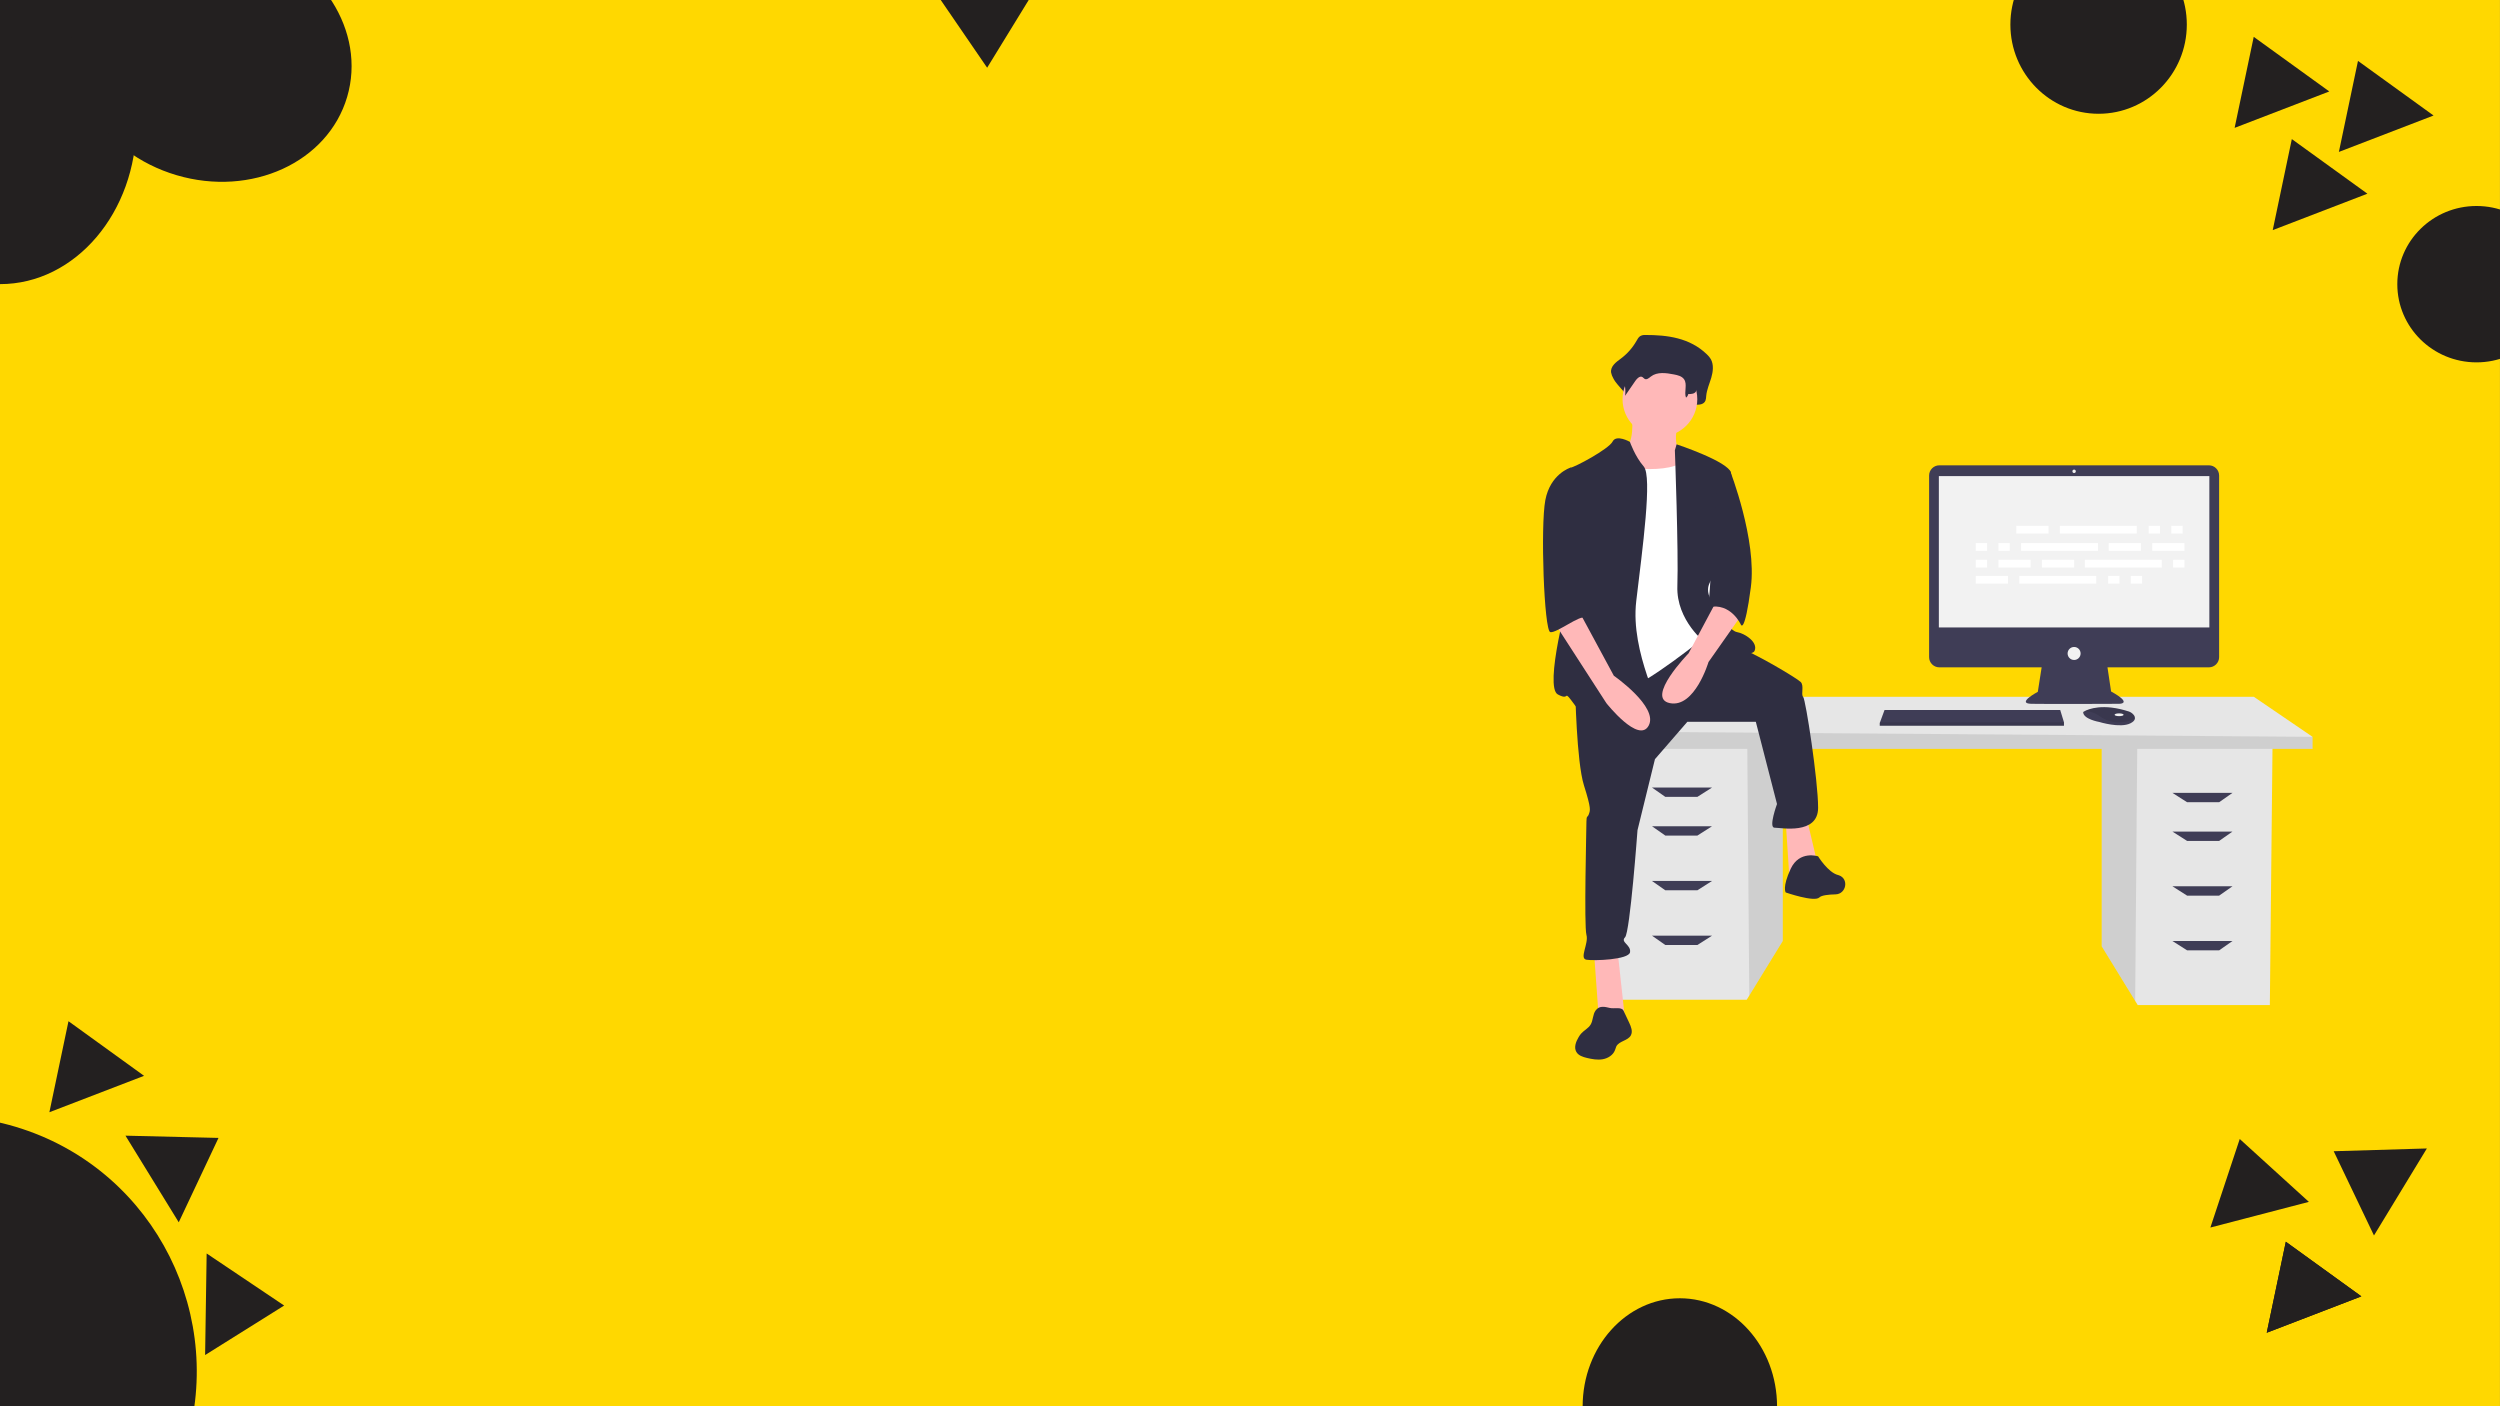 <?xml version="1.0" encoding="UTF-8" standalone="no"?>
<!DOCTYPE svg PUBLIC "-//W3C//DTD SVG 1.1//EN" "http://www.w3.org/Graphics/SVG/1.1/DTD/svg11.dtd">
<svg width="100%" height="100%" viewBox="0 0 1920 1080" version="1.1" xmlns="http://www.w3.org/2000/svg" xmlns:xlink="http://www.w3.org/1999/xlink" xml:space="preserve" xmlns:serif="http://www.serif.com/" style="fill-rule:evenodd;clip-rule:evenodd;stroke-linejoin:round;stroke-miterlimit:2;">
    <rect x="0" y="0" width="1920" height="1080" fill="#808080" stroke="none"/>
    <g transform="matrix(1.001,0,0,0.997,-1.541,3.067)">
        <rect x="1.54" y="-4.282" width="1918.03" height="1085.49" style="fill:rgb(255,216,0);"/>
    </g>
    <g transform="matrix(0.138,-0.227,0.208,0.127,1373.88,1180.53)">
        <path d="M1772.97,835.244L1920.15,1081.6L1625.8,1081.6L1772.97,835.244Z" style="fill:rgb(35,32,32);"/>
    </g>
    <g transform="matrix(0.257,-0.067,0.062,0.236,1212.68,796.425)">
        <path d="M1772.97,835.244L1920.15,1081.6L1625.8,1081.6L1772.97,835.244Z" style="fill:rgb(35,32,32);"/>
    </g>
    <g transform="matrix(0.247,-0.095,0.088,0.227,1244.08,932.491)">
        <path d="M1772.97,835.244L1920.15,1081.6L1625.8,1081.6L1772.97,835.244Z" style="fill:rgb(35,32,32);"/>
    </g>
    <g transform="matrix(0.247,-0.095,0.088,0.227,1219.44,7.134)">
        <path d="M1772.97,835.244L1920.15,1081.6L1625.8,1081.6L1772.97,835.244Z" style="fill:rgb(35,32,32);"/>
    </g>
    <g transform="matrix(-0.265,0.007,-0.006,-0.244,1232.97,243.404)">
        <path d="M1772.97,835.244L1920.15,1081.6L1625.8,1081.6L1772.97,835.244Z" style="fill:rgb(35,32,32);"/>
    </g>
    <g transform="matrix(0.247,-0.095,0.088,0.227,1299.51,25.61)">
        <path d="M1772.97,835.244L1920.15,1081.6L1625.8,1081.6L1772.97,835.244Z" style="fill:rgb(35,32,32);"/>
    </g>
    <g transform="matrix(0.247,-0.095,0.088,0.227,1248.7,85.659)">
        <path d="M1772.97,835.244L1920.15,1081.6L1625.8,1081.6L1772.97,835.244Z" style="fill:rgb(35,32,32);"/>
    </g>
    <g transform="matrix(0.247,-0.095,0.088,0.227,-458.825,763.124)">
        <path d="M1772.97,835.244L1920.15,1081.6L1625.8,1081.6L1772.97,835.244Z" style="fill:rgb(35,32,32);"/>
    </g>
    <g transform="matrix(0.139,0.226,-0.207,0.128,94.266,366.316)">
        <path d="M1772.97,835.244L1920.15,1081.6L1625.8,1081.6L1772.97,835.244Z" style="fill:rgb(35,32,32);"/>
    </g>
    <g transform="matrix(-0.004,0.265,-0.244,-0.004,429.119,536.16)">
        <path d="M1772.97,835.244L1920.15,1081.6L1625.8,1081.6L1772.97,835.244Z" style="fill:rgb(35,32,32);"/>
    </g>
    <g id="undraw_feeling_proud_qne1" transform="matrix(0.831,0,0,0.831,1480.54,535.52)">
        <g transform="matrix(1,0,0,1,-355.594,-334.841)">
            <clipPath id="_clip1">
                <rect x="0" y="0" width="711.188" height="669.683"/>
            </clipPath>
            <g clip-path="url(#_clip1)">
                <path d="M516.326,380.018L516.326,565.013L547.27,615.443L549.625,619.279L671.722,619.279L674.189,380.018L516.326,380.018Z" style="fill:rgb(230,230,230);fill-rule:nonzero;"/>
                <path d="M516.326,380.018L516.326,565.013L547.27,615.443L549.169,380.018L516.326,380.018Z" style="fill-opacity:0.1;fill-rule:nonzero;"/>
                <path d="M221.566,375.084L221.566,560.08L190.622,610.51L188.267,614.345L66.17,614.345L63.703,375.084L221.566,375.084Z" style="fill:rgb(230,230,230);fill-rule:nonzero;"/>
                <path d="M221.566,375.084L221.566,560.08L190.622,610.51L188.723,375.084L221.566,375.084Z" style="fill-opacity:0.1;fill-rule:nonzero;"/>
                <path d="M711.188,371.385L711.188,382.484L47.67,382.484L47.67,366.451L109.335,334.385L656.923,334.385L711.188,371.385Z" style="fill:rgb(230,230,230);fill-rule:nonzero;"/>
                <path d="M711.188,371.385L711.188,382.484L47.67,382.484L47.67,366.451L711.188,371.385Z" style="fill-opacity:0.1;fill-rule:nonzero;"/>
                <path d="M142.635,426.883L113.035,426.883L100.702,418.25L156.201,418.25L142.635,426.883Z" style="fill:rgb(63,61,86);fill-rule:nonzero;"/>
                <path d="M142.635,462.649L113.035,462.649L100.702,454.016L156.201,454.016L142.635,462.649Z" style="fill:rgb(63,61,86);fill-rule:nonzero;"/>
                <path d="M142.635,513.215L113.035,513.215L100.702,504.581L156.201,504.581L142.635,513.215Z" style="fill:rgb(63,61,86);fill-rule:nonzero;"/>
                <path d="M142.635,563.78L113.035,563.78L100.702,555.147L156.201,555.147L142.635,563.78Z" style="fill:rgb(63,61,86);fill-rule:nonzero;"/>
                <path d="M595.257,431.816L624.857,431.816L637.19,423.183L581.691,423.183L595.257,431.816Z" style="fill:rgb(63,61,86);fill-rule:nonzero;"/>
                <path d="M595.257,467.582L624.857,467.582L637.19,458.949L581.691,458.949L595.257,467.582Z" style="fill:rgb(63,61,86);fill-rule:nonzero;"/>
                <path d="M595.257,518.148L624.857,518.148L637.19,509.515L581.691,509.515L595.257,518.148Z" style="fill:rgb(63,61,86);fill-rule:nonzero;"/>
                <path d="M595.257,568.713L624.857,568.713L637.19,560.08L581.691,560.08L595.257,568.713Z" style="fill:rgb(63,61,86);fill-rule:nonzero;"/>
                <g transform="matrix(1,0,0,1,-244.406,-115.159)">
                    <path d="M859.82,235.615L610.634,235.615C610.634,235.615 610.634,235.615 610.633,235.615C605.464,235.615 601.211,239.868 601.211,245.038C601.211,245.038 601.211,245.038 601.211,245.039L601.211,412.897C601.211,412.897 601.211,412.897 601.211,412.898C601.211,418.067 605.464,422.32 610.633,422.32C610.634,422.32 610.634,422.32 610.634,422.32L705.227,422.32L701.683,444.947C701.683,444.947 681.431,455.706 695.671,456.022C709.911,456.339 776.999,456.022 776.999,456.022C776.999,456.022 789.973,456.022 769.404,444.63L766.07,422.32L859.82,422.32C859.82,422.32 859.821,422.32 859.821,422.32C864.99,422.32 869.244,418.067 869.244,412.898C869.244,412.897 869.244,412.897 869.244,412.897L869.244,245.039C869.244,245.038 869.244,245.038 869.244,245.038C869.244,239.868 864.99,235.615 859.821,235.615C859.821,235.615 859.82,235.615 859.82,235.615Z" style="fill:rgb(63,61,86);fill-rule:nonzero;"/>
                </g>
                <rect x="365.823" y="130.424" width="249.996" height="139.871" style="fill:rgb(242,242,242);"/>
                <circle cx="490.821" cy="125.994" r="1.582" style="fill:rgb(242,242,242);"/>
                <circle cx="490.821" cy="294.346" r="6.013" style="fill:rgb(242,242,242);"/>
                <path d="M481.452,357.952L481.452,361.117L311.202,361.117L311.202,358.585L311.436,357.952L315.632,346.56L477.971,346.56L481.452,357.952Z" style="fill:rgb(63,61,86);fill-rule:nonzero;"/>
                <g transform="matrix(1,0,0,1,-244.406,-115.159)">
                    <path d="M791.376,470.013C791.065,471.339 789.895,472.737 787.249,474.06C777.756,478.807 758.452,472.794 758.452,472.794C758.452,472.794 743.579,470.263 743.579,463.617C743.997,463.331 744.432,463.072 744.883,462.842C748.874,460.73 762.108,455.52 785.573,463.063C787.302,463.605 788.846,464.617 790.034,465.986C791.1,467.034 791.6,468.534 791.376,470.013Z" style="fill:rgb(63,61,86);fill-rule:nonzero;"/>
                </g>
                <g transform="matrix(1,0,0,1,-244.406,-115.159)">
                    <path d="M791.376,470.013C779.756,474.465 769.398,474.797 758.769,467.415C754.75,464.443 749.881,462.84 744.883,462.842C748.874,460.73 762.108,455.52 785.573,463.063C787.302,463.605 788.846,464.617 790.034,465.986C791.1,467.034 791.6,468.534 791.376,470.013Z" style="fill-opacity:0.1;fill-rule:nonzero;"/>
                </g>
                <ellipse cx="532.4" cy="350.99" rx="4.114" ry="1.266" style="fill:rgb(242,242,242);"/>
                <path d="M481.452,357.952L481.452,361.117L311.202,361.117L311.202,358.585L311.436,357.952L481.452,357.952Z" style="fill-opacity:0.1;fill-rule:nonzero;"/>
                <g transform="matrix(1,0,0,1,-244.406,-115.159)">
                    <path d="M339.068,115.159C337.34,115.017 335.609,115.404 334.106,116.267C332.63,117.278 331.7,119.049 330.75,120.697C327.12,127.072 322.204,132.624 316.316,137.001C312.027,140.143 306.574,144.061 307.308,149.854C307.695,151.767 308.402,153.601 309.399,155.279C313.355,163.266 324.152,169.439 323.09,178.552C327.021,171.972 321.763,168.717 325.694,162.137C327.566,159.003 330.818,155.465 333.645,157.433C334.591,158.092 335.213,159.274 336.198,159.852C338.549,161.232 341.051,158.594 343.132,156.726C350.309,150.283 360.515,151.971 369.446,153.979C373.662,154.926 378.293,156.17 380.785,160.199C384.062,165.497 377.672,171.22 376.057,177.21C375.989,177.476 375.954,177.751 375.954,178.026C375.954,179.816 377.427,181.29 379.218,181.29C379.332,181.29 379.447,181.284 379.56,181.272C382.24,181.008 385.415,180.791 385.573,179.615C388.945,179.735 393.076,179.353 394.52,175.842C394.962,174.453 395.195,173.007 395.213,171.549C395.743,165.652 398.246,160.272 399.904,154.659C401.562,149.047 402.283,142.469 399.485,137.492C398.486,135.837 397.251,134.336 395.819,133.037C379.94,117.67 359.063,115.136 339.068,115.159Z" style="fill:rgb(47,46,65);fill-rule:nonzero;"/>
                </g>
                <g transform="matrix(1,0,0,1,-244.406,-115.159)">
                    <path d="M326.544,190.064C326.544,190.064 329.997,218.842 317.335,221.145C304.672,223.447 328.846,262.585 328.846,262.585L386.403,269.492L372.589,223.447C372.589,223.447 363.38,219.993 369.136,196.971C374.891,173.948 326.544,190.064 326.544,190.064Z" style="fill:rgb(255,184,184);fill-rule:nonzero;"/>
                </g>
                <path d="M47.028,569.318L51.633,632.631L75.806,632.631L68.9,569.318L47.028,569.318Z" style="fill:rgb(255,184,184);fill-rule:nonzero;"/>
                <path d="M224.303,449.6L227.756,502.552L254.233,491.041L243.872,447.298L224.303,449.6Z" style="fill:rgb(255,184,184);fill-rule:nonzero;"/>
                <g transform="matrix(1,0,0,1,-244.406,-115.159)">
                    <path d="M274.167,442.738C274.167,442.738 275.318,509.504 282.225,531.376C289.132,553.247 287.981,554.398 286.83,557.852C285.678,561.305 284.527,559.003 284.527,564.759C284.527,570.514 282.225,661.454 284.527,669.512C286.83,677.57 277.621,691.384 284.527,692.535C291.434,693.686 323.666,692.535 324.817,685.628C325.968,678.721 315.608,676.419 320.213,671.814C324.817,667.21 331.724,572.817 331.724,572.817L347.84,507.202L377.769,472.668L441.082,472.668L460.651,548.643C460.651,548.643 452.593,570.514 458.349,570.514C464.105,570.514 498.639,577.421 498.639,552.096C498.639,526.771 487.127,451.947 484.825,449.645C482.523,447.343 485.976,439.285 482.523,435.831C479.069,432.378 438.78,408.204 423.815,403.6C408.85,398.995 387.857,393.515 387.857,393.515L274.167,442.738Z" style="fill:rgb(47,46,65);fill-rule:nonzero;"/>
                </g>
                <g transform="matrix(1,0,0,1,-244.406,-115.159)">
                    <path d="M498.639,596.991C498.639,596.991 481.372,591.235 473.314,608.502C465.256,625.769 468.709,630.373 468.709,630.373C468.709,630.373 495.185,639.583 499.79,634.978C501.793,632.975 508.154,632.279 514.702,632.132C524.675,631.908 527.329,617.799 517.91,614.513C517.629,614.415 517.345,614.33 517.057,614.258C507.848,611.955 498.639,596.991 498.639,596.991Z" style="fill:rgb(47,46,65);fill-rule:nonzero;"/>
                </g>
                <circle cx="108.038" cy="59.365" r="34.534" style="fill:rgb(255,184,184);"/>
                <g transform="matrix(1,0,0,1,-244.406,-115.159)">
                    <path d="M307.55,235.534C307.55,235.534 363.956,247.045 377.769,228.627C391.583,210.209 397.339,280.428 397.339,280.428L404.245,354.101L393.885,394.391C393.885,394.391 339.782,438.134 322.515,441.587C305.248,445.041 278.772,447.343 278.772,447.343C278.772,447.343 286.83,319.567 286.83,317.264C286.83,314.962 307.55,235.534 307.55,235.534Z" style="fill:white;fill-rule:nonzero;"/>
                </g>
                <g transform="matrix(1,0,0,1,-244.406,-115.159)">
                    <path d="M324.704,213.945C324.704,213.945 312.155,206.755 308.701,213.662C305.248,220.569 273.016,237.836 269.563,237.836C266.109,237.836 276.469,333.38 271.865,344.892C267.26,356.403 245.389,440.436 258.051,447.343C270.714,454.25 261.505,440.436 274.167,457.703C286.83,474.97 348.991,474.97 352.444,468.063C355.898,461.156 324.817,409.355 330.573,361.008C336.328,312.66 345.537,245.894 337.48,236.685C329.422,227.476 324.704,213.945 324.704,213.945Z" style="fill:rgb(47,46,65);fill-rule:nonzero;"/>
                </g>
                <g transform="matrix(1,0,0,1,-244.406,-115.159)">
                    <path d="M366.258,221.72L367.861,216.202C367.861,216.202 415.757,232.08 418.059,242.441C420.361,252.801 419.21,325.322 411.152,331.078C403.094,336.834 391.583,346.043 399.641,359.856C407.699,373.67 416.908,388.635 423.815,389.786C430.722,390.937 443.384,398.995 439.931,407.053C436.477,415.111 395.036,400.146 395.036,400.146C395.036,400.146 367.409,379.426 368.56,347.194C369.711,314.962 366.258,221.72 366.258,221.72Z" style="fill:rgb(47,46,65);fill-rule:nonzero;"/>
                </g>
                <g transform="matrix(1,0,0,1,-244.406,-115.159)">
                    <path d="M406.548,357.554L378.92,409.355C378.92,409.355 338.631,450.796 361.653,455.401C384.676,460.005 397.339,417.413 397.339,417.413L427.268,374.821L406.548,357.554Z" style="fill:rgb(255,184,184);fill-rule:nonzero;"/>
                </g>
                <g transform="matrix(1,0,0,1,-244.406,-115.159)">
                    <path d="M340.75,124.195C339.358,124.091 337.963,124.362 336.711,124.978C335.579,125.805 334.645,126.875 333.979,128.109C330.909,132.727 326.906,136.653 322.229,139.633C318.738,141.853 314.299,144.622 314.896,148.717C315.221,150.09 315.798,151.39 316.598,152.552C319.83,158.253 321.117,164.855 320.263,171.352L329.864,157.398C331.387,155.183 334.035,152.683 336.336,154.074C337.106,154.54 337.612,155.375 338.414,155.784C340.328,156.759 342.364,154.895 344.058,153.574C349.901,149.02 358.209,150.213 365.479,151.632C368.911,152.302 372.681,153.181 374.71,156.029C378.082,160.762 374.561,167.601 376.529,173.069C377.641,172.29 378.392,171.092 378.607,169.752C381.352,169.837 384.715,169.567 385.891,167.085C386.248,166.113 386.439,165.087 386.455,164.051C386.886,159.883 388.924,156.08 390.273,152.113C391.623,148.146 392.21,143.497 389.932,139.98C389.099,138.788 388.093,137.727 386.948,136.831C374.022,125.97 357.027,124.178 340.75,124.195Z" style="fill:rgb(47,46,65);fill-rule:nonzero;"/>
                </g>
                <g transform="matrix(1,0,0,1,-244.406,-115.159)">
                    <path d="M406.548,237.836L417.273,240.683C417.273,240.683 442.233,304.602 436.477,348.345C430.722,392.088 427.268,382.879 427.268,382.879C427.268,382.879 418.059,362.159 397.339,366.763L406.548,237.836Z" style="fill:rgb(47,46,65);fill-rule:nonzero;"/>
                </g>
                <g transform="matrix(1,0,0,1,-244.406,-115.159)">
                    <path d="M293.029,739.422C290.253,743.194 290.81,748.587 288.351,752.573C286.219,756.028 282.202,757.84 279.536,760.901C278.686,761.919 277.927,763.01 277.27,764.161C274.797,768.304 272.787,773.613 275.222,777.778C277.182,781.128 281.3,782.437 285.077,783.33C289.852,784.458 294.812,785.36 299.641,784.498C304.47,783.637 309.19,780.679 310.912,776.086C311.25,774.931 311.652,773.796 312.117,772.685C314.734,767.532 322.944,767.477 325.623,762.355C327.498,758.771 325.774,754.439 324.052,750.78L318.791,739.603C317.045,735.893 309.967,738.026 306.277,737.138C301.465,735.978 296.491,734.701 293.029,739.422Z" style="fill:rgb(47,46,65);fill-rule:nonzero;"/>
                </g>
                <g transform="matrix(1,0,0,1,-244.406,-115.159)">
                    <path d="M254.598,380.577L302.945,455.401C302.945,455.401 332.875,493.388 342.084,476.121C351.293,458.854 309.852,430.076 309.852,430.076L278.772,372.519L254.598,380.577Z" style="fill:rgb(255,184,184);fill-rule:nonzero;"/>
                </g>
                <g transform="matrix(1,0,0,1,-244.406,-115.159)">
                    <path d="M278.772,240.138L269.563,237.836C269.563,237.836 251.144,243.592 246.54,267.766C241.935,291.939 245.389,388.635 251.144,389.786C256.9,390.937 279.572,372.949 283.201,376.763C286.83,380.577 275.318,361.008 278.772,350.647C282.225,340.287 278.772,240.138 278.772,240.138Z" style="fill:rgb(47,46,65);fill-rule:nonzero;"/>
                </g>
                <g id="f3c2397c-d780-4cc6-97d8-1503d8277a2c">
                    <rect id="ad41612f-86f7-46b2-a964-3a5da7bcf3cf" x="437.407" y="176.363" width="29.752" height="7.163" style="fill:white;"/>
                    <rect id="b9a0b375-cc2a-4c59-8850-661af54e4f62" x="559.722" y="176.363" width="10.468" height="7.163" style="fill:white;"/>
                    <rect id="e174c2ab-9bc5-41ec-b37c-b06fbf8a9878" x="580.659" y="176.363" width="10.468" height="7.163" style="fill:white;"/>
                    <rect id="ba2479ac-4c7d-43b4-a028-73b1e20e4002" x="477.628" y="176.363" width="71.075" height="7.163" style="fill:white;"/>
                    <rect id="ac60ef86-00f2-480b-8171-28b6fdfc1958" x="399.941" y="222.644" width="29.752" height="7.163" style="fill:white;"/>
                    <rect id="b3d8298d-cd65-487a-8b19-4cee946356e7" x="522.256" y="222.644" width="10.468" height="7.163" style="fill:white;"/>
                    <rect id="ed27f15f-f0c4-4569-8330-a6688f8e356c" x="543.193" y="222.644" width="10.468" height="7.163" style="fill:white;"/>
                    <rect id="f685c005-adaf-4d60-acda-005b037d82a6" x="440.162" y="222.644" width="71.075" height="7.163" style="fill:white;"/>
                    <rect id="eca7c7fc-83f8-48ca-a588-6606db47af3f" x="522.807" y="192.341" width="29.752" height="7.163" style="fill:white;"/>
                    <rect id="a71b5b2f-f8b9-481d-a301-5e3357e5fe42" x="563.028" y="192.341" width="29.752" height="7.163" style="fill:white;"/>
                    <rect id="abb3a25a-f854-41fc-8391-e6ad9fbe2417" x="399.941" y="192.341" width="10.468" height="7.163" style="fill:white;"/>
                    <rect id="add2b425-b775-4eb5-9c25-8c4c14f957c9" x="420.878" y="192.341" width="10.468" height="7.163" style="fill:white;"/>
                    <rect id="b7159612-3b84-4b0b-a885-612eaab04c06" x="441.815" y="192.341" width="71.075" height="7.163" style="fill:white;"/>
                    <rect id="edfc7301-4de5-47dc-80e2-1ae2da982d6d" x="461.099" y="207.768" width="29.752" height="7.163" style="fill:white;"/>
                    <rect id="e1009f91-6275-4375-80fa-0d778e331fdc" x="420.878" y="207.768" width="29.752" height="7.163" style="fill:white;"/>
                    <rect id="a060fb9f-1f1a-4862-9a69-16dd49199e18" x="399.941" y="207.768" width="10.468" height="7.163" style="fill:white;"/>
                    <rect id="b6754d5f-104f-449c-b9a9-cf9ac82bf5fe" x="582.312" y="207.768" width="10.468" height="7.163" style="fill:white;"/>
                    <rect id="e6ed1ccd-2cfd-450f-a339-07df3a1ee6bb" x="500.768" y="207.768" width="71.075" height="7.163" style="fill:white;"/>
                </g>
            </g>
        </g>
    </g>
    <g transform="matrix(1.054,0,0,1.29,-117.138,-49.184)">
        <ellipse cx="111.197" cy="111.818" rx="99.31" ry="95.461" style="fill:rgb(35,32,32);"/>
    </g>
    <g transform="matrix(1.197,0.354,-0.306,1.035,-152.155,-235.843)">
        <ellipse cx="305.198" cy="165.708" rx="86.993" ry="87.763" style="fill:rgb(35,32,32);"/>
    </g>
    <g transform="matrix(1.842,0.605,-0.614,1.871,-134.437,301.436)">
        <ellipse cx="165.086" cy="348.932" rx="100.85" ry="100.08" style="fill:rgb(35,32,32);"/>
    </g>
    <ellipse cx="79.425" cy="71.278" rx="4.619" ry="5.389" style="fill:rgb(35,32,32);"/>
    <g transform="matrix(1.102,0,0,1,215.099,969.677)">
        <ellipse cx="975.52" cy="110.54" rx="67.747" ry="83.144" style="fill:rgb(35,32,32);"/>
    </g>
    <g transform="matrix(0.247,-0.095,0.088,0.227,1244.08,932.491)">
        <path d="M1772.97,835.244L1920.15,1081.6L1625.8,1081.6L1772.97,835.244Z" style="fill:rgb(35,32,32);"/>
    </g>
    <g transform="matrix(1,0,0,1,35.413,-49.27)">
        <ellipse cx="1576.31" cy="68.13" rx="67.747" ry="68.516" style="fill:rgb(35,32,32);"/>
    </g>
    <ellipse cx="1901.97" cy="218.25" rx="60.837" ry="60.048" style="fill:rgb(35,32,32);"/>
</svg>

